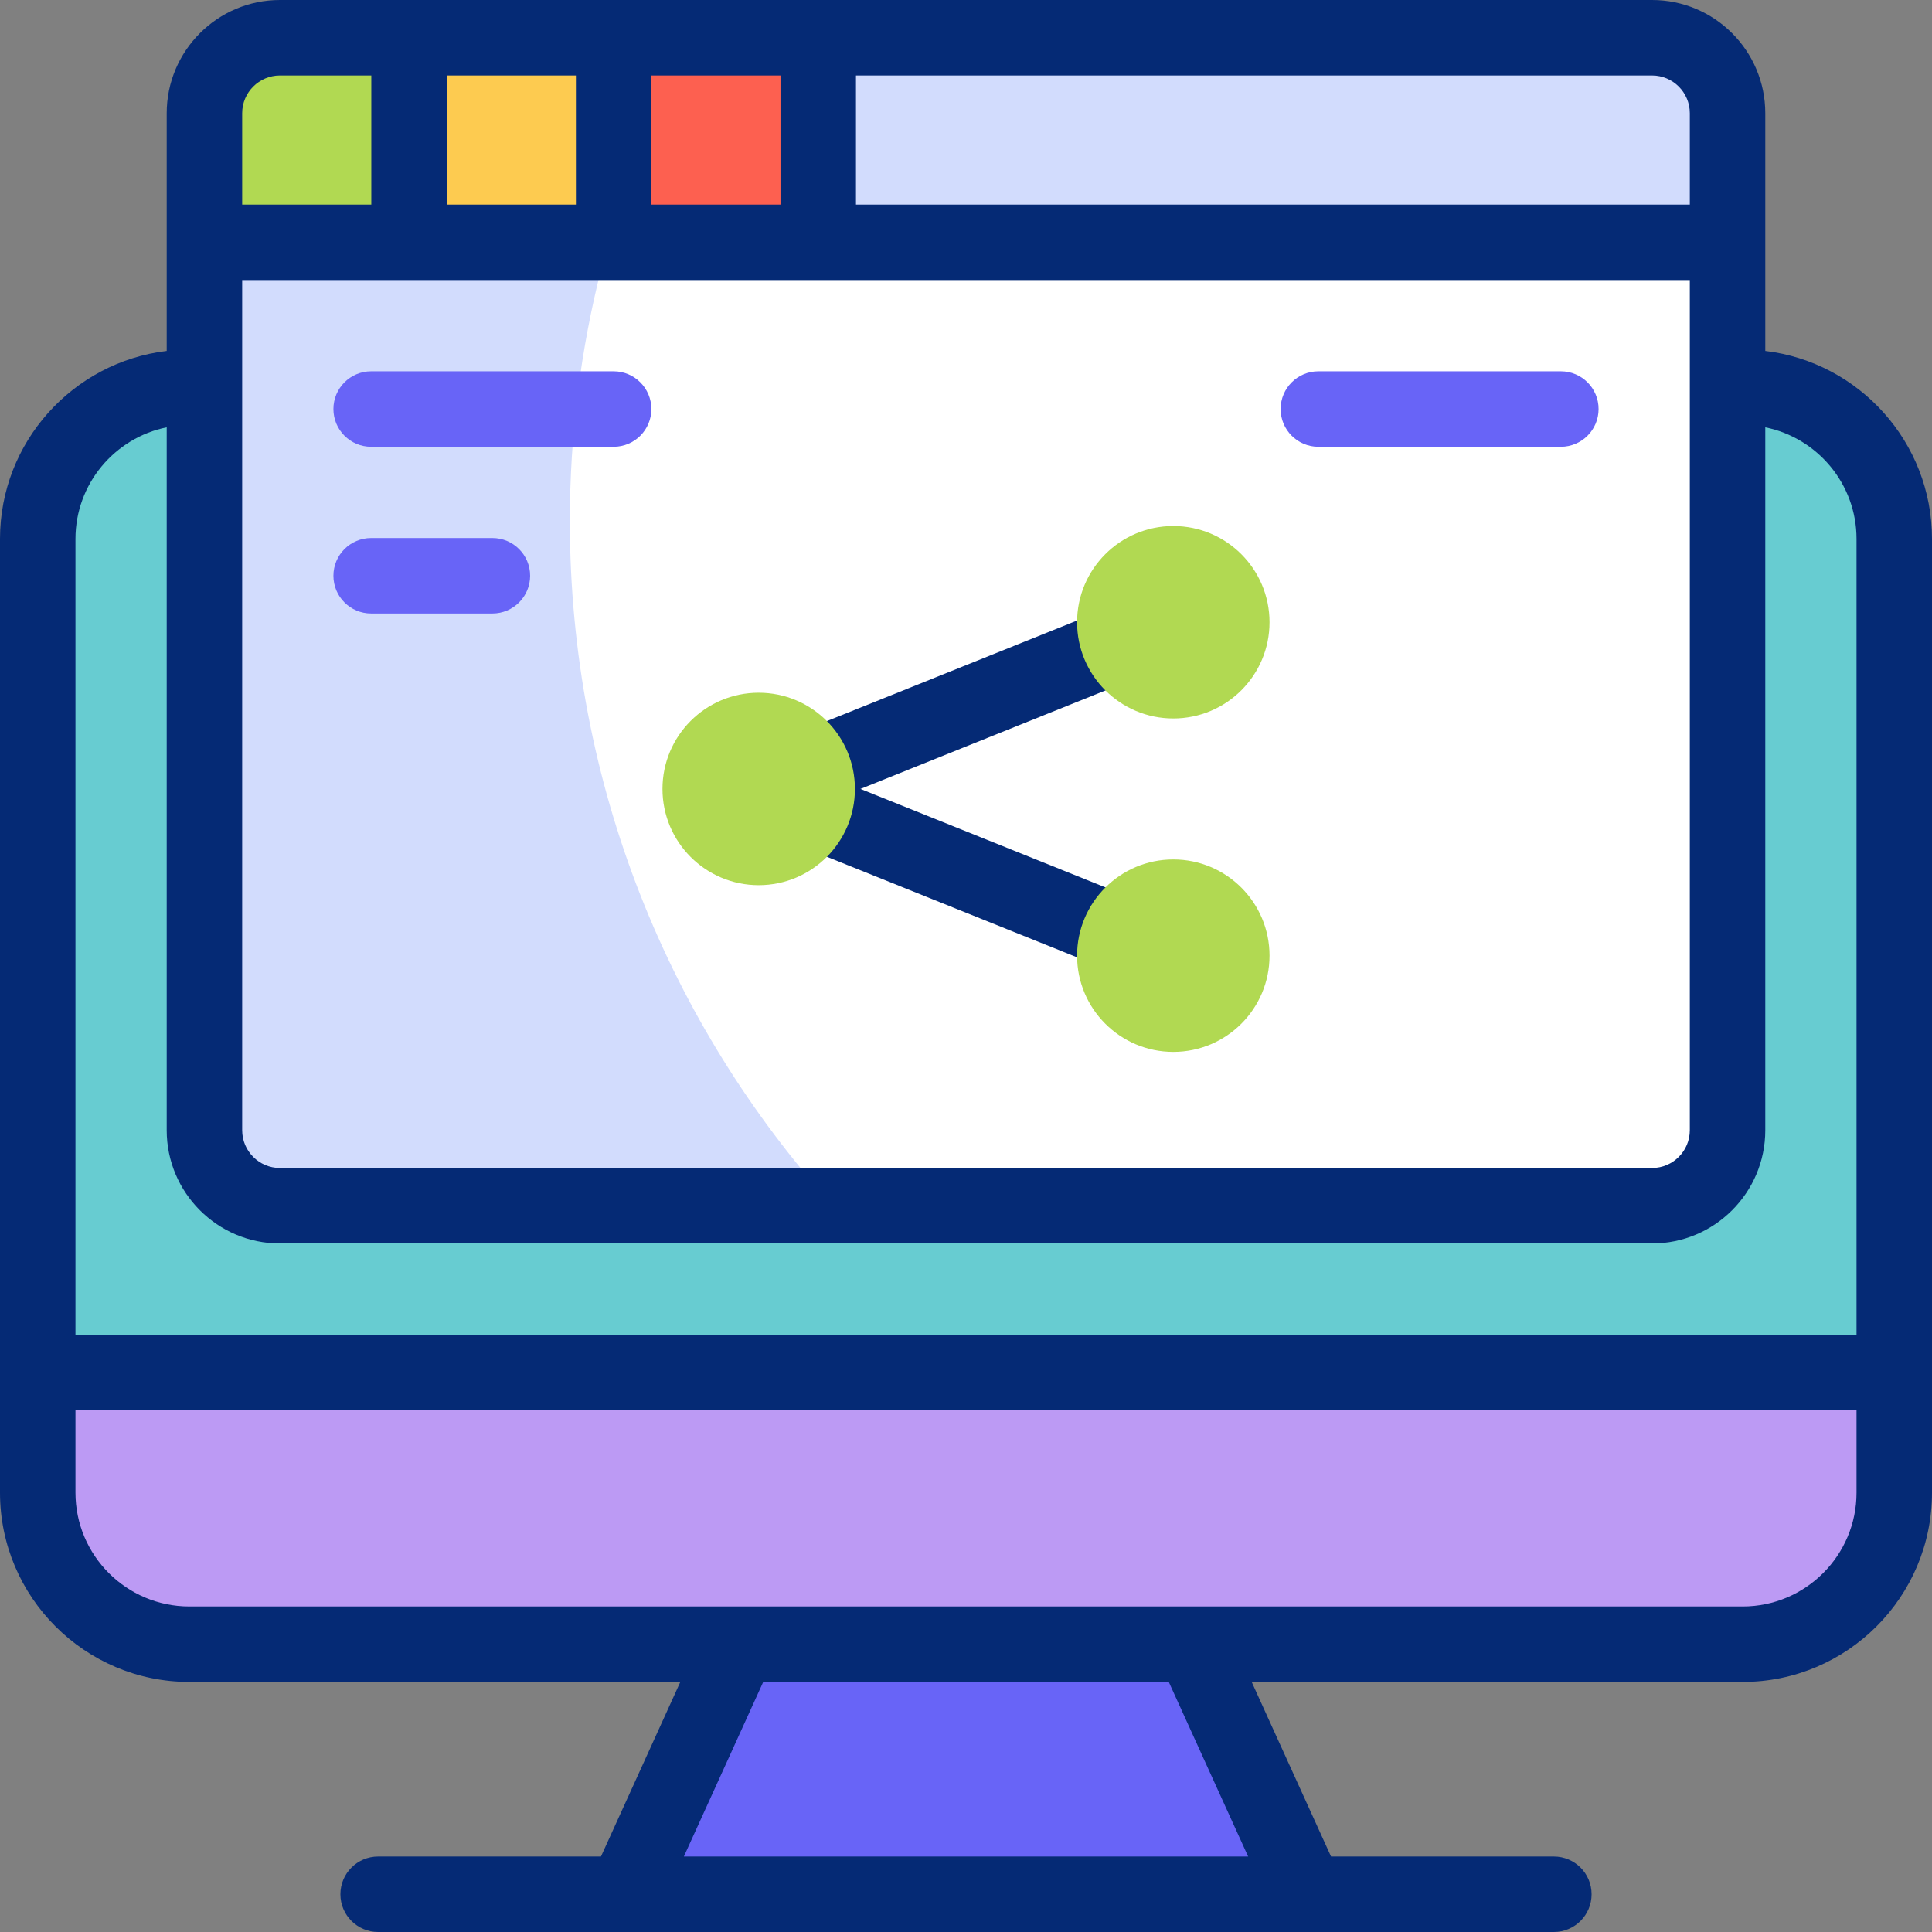 <svg xmlns="http://www.w3.org/2000/svg" viewBox="0 0 512 512"><rect x="0" y="0" width="512" height="512" fill="#808080" stroke="none"/><path fill="#67ccd1" d="M461.837 102.648c22.182 0 40.163 17.982 40.163 40.163v252.756c0 22.182-17.982 40.163-40.163 40.163H50.163C27.982 435.731 10 417.749 10 395.567V142.811c0-22.182 17.982-40.163 40.163-40.163z"/><path fill="#bc9af4" d="M10 363.709v31.859c0 22.182 17.982 40.163 40.163 40.163h411.673c22.182 0 40.163-17.982 40.163-40.163v-31.859z"/><path fill="#6864f7" d="M346.299 502H165.701l30.122-66.269h120.354z"/><path fill="#fff" d="M437.82 319.529H74.18c-11.046 0-20-8.954-20-20V30c0-11.046 8.954-20 20-20h363.64c11.046 0 20 8.954 20 20v269.529c0 11.046-8.954 20-20 20"/><path fill="#d2dcfd" d="M151.016 138.12c0-46.347 11.64-89.974 32.156-128.12H74.18c-11.046 0-20 8.954-20 20v269.529c0 11.046 8.954 20 20 20h146.552c-43.334-48.02-69.716-111.634-69.716-181.409"/><path fill="#d2dcfd" d="M457.82 30c0-11.046-8.954-20-20-20H74.18c-11.046 0-20 8.954-20 20v34.22h403.64z"/><path fill="#b1d952" d="M74.18 10c-11.046 0-20 8.954-20 20v34.22h162.661l-10-27.11 10-27.11z"/><path fill="#fdcb50" d="M108.4 10v54.22h108.441l-10-27.11 10-27.11z"/><path fill="#fd6050" d="M162.62 10h54.22v54.22h-54.22z"/><path fill="#052a75" d="M467.82 93.003V30c0-16.542-13.458-30-30-30H74.18c-16.542 0-30 13.458-30 30v63.003C19.33 95.97 0 117.175 0 142.811v252.756c0 27.66 22.503 50.163 50.163 50.163h130.13L159.262 492h-59.051c-5.522 0-10 4.477-10 10s4.478 10 10 10h311.577c5.522 0 10-4.477 10-10s-4.478-10-10-10h-59.05l-21.031-46.27h130.13c27.66 0 50.163-22.503 50.163-50.163V142.811c0-25.636-19.33-46.841-44.18-49.808M64.18 74.22h383.64v225.309c0 5.514-4.486 10-10 10H74.18c-5.514 0-10-4.486-10-10zm108.44-20V20h34.221v34.22zm-20 0H118.4V20h34.22zM447.82 30v24.22H226.841V20H437.82c5.514 0 10 4.486 10 10M74.18 20H98.4v34.22H64.18V30c0-5.514 4.486-10 10-10m-30 93.244v186.285c0 16.542 13.458 30 30 30h363.64c16.542 0 30-13.458 30-30V113.244c13.776 2.783 24.18 14.983 24.18 29.567v210.897H20V142.811c0-14.584 10.404-26.784 24.18-29.567M330.769 492H181.231l21.031-46.27h107.475zm131.068-66.27H50.163C33.531 425.73 20 412.199 20 395.567v-21.859h472v21.859c0 16.632-13.531 30.163-30.163 30.163"/><g fill="#6864f7"><path d="M413.641 98.4H349.38c-5.522 0-10 4.477-10 10s4.478 10 10 10h64.261c5.522 0 10-4.477 10-10s-4.478-10-10-10M162.62 98.4H98.359c-5.522 0-10 4.477-10 10s4.478 10 10 10h64.261c5.522 0 10-4.477 10-10s-4.477-10-10-10M130.49 142.58H98.359c-5.522 0-10 4.477-10 10s4.478 10 10 10h32.131c5.522 0 10-4.477 10-10s-4.477-10-10-10"/></g><g fill="#052a75"><path d="m217.86 191.605 68.9-27.693 7.46 18.56-68.9 27.693z"/><path d="m217.886 226.557 7.46-18.56 68.83 27.665-7.46 18.56z"/></g><g fill="#b1d952"><circle cx="310.937" cy="164.901" r="25.5"/><circle cx="310.937" cy="253.26" r="25.5"/><circle cx="201.063" cy="209.08" r="25.5"/></g></svg>